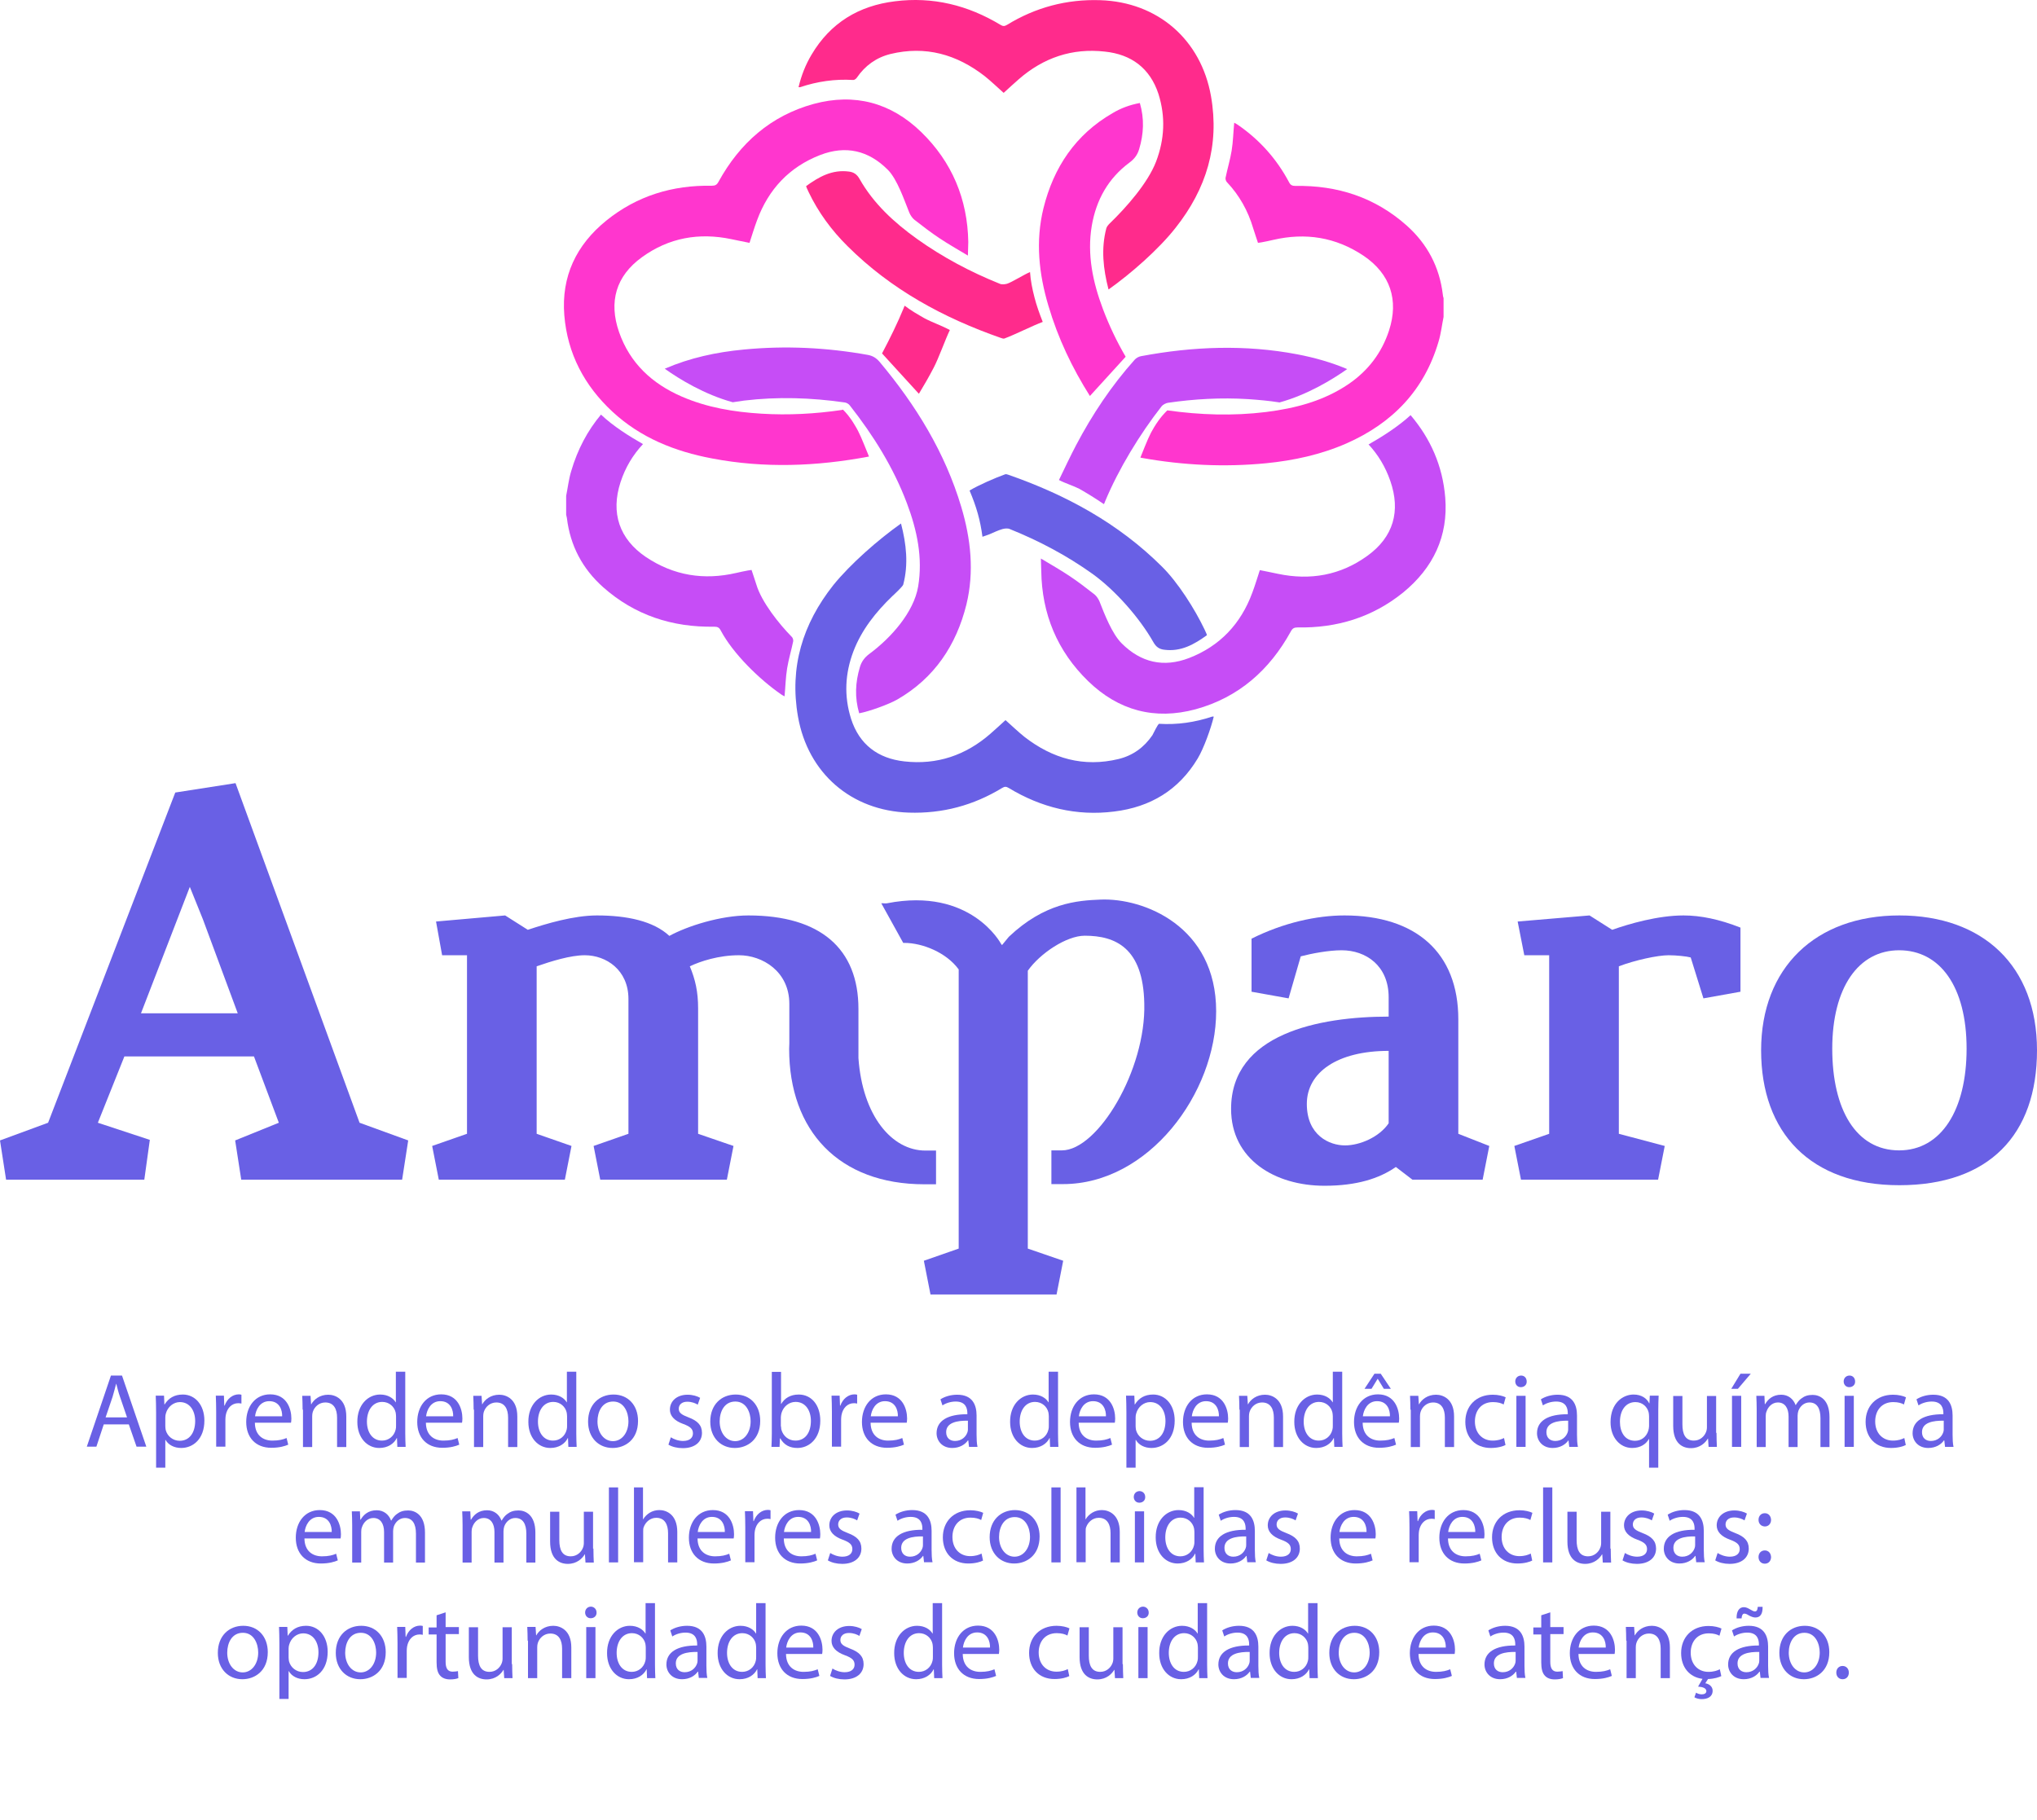 <?xml version="1.0" encoding="utf-8"?>
<!-- Generator: Adobe Illustrator 24.0.1, SVG Export Plug-In . SVG Version: 6.00 Build 0)  -->
<svg version="1.1" id="Layer_1" xmlns="http://www.w3.org/2000/svg" xmlns:xlink="http://www.w3.org/1999/xlink" x="0px" y="0px"
	 viewBox="0 0 1105.3 987.7" style="enable-background:new 0 0 1105.3 987.7;" xml:space="preserve">
<style type="text/css">
	.st0{fill:#C64DF6;}
	.st1{fill:#6960E5;}
	.st2{fill:#FF2B8C;}
	.st3{fill:#FF36CE;}
</style>
<path class="st0" d="M599,273.6c0.2-0.5,0.5-0.9,0.6-1.4c7.3-17.6,19-36.8,30.7-51.7c0.7-0.9,2.2-1.7,3.4-1.9
	c14.4-2.1,28.9-2.9,43.5-2c5.8,0.4,11.5,0.9,17.1,1.8c15.2-4.2,28.6-12.4,36.7-18.1c-8.5-3.6-17.6-6.2-27-8
	c-28.3-5.4-56.7-4.3-84.9,1c-1.2,0.2-2.6,1-3.4,1.9c-12.6,14.1-23,29.7-31.8,46.4c-2.7,5.1-6.8,13.7-9.3,18.9
	c3.4,1.8,7.8,3.1,11.1,4.8C590.4,268,594.3,270.4,599,273.6z"/>
<path class="st0" d="M784.2,270c-1.4-17.2-8-32-18.8-44.7c-6.6,6.1-15.4,11.7-22.8,15.9c5.1,5.5,9.1,12,11.8,19.8
	c5.7,16.4,1.7,30.4-12.4,40.6c-14.6,10.6-31,13.5-48.6,9.8c-3.2-0.7-6.4-1.3-9.8-2c-1.4,4.3-2.6,8.3-4.1,12.3
	c-6.2,16.8-17.5,28.9-34.3,35.4c-13.8,5.3-26.1,2.5-36.6-8c-5.2-5.2-9.3-15.8-12-22.7c-0.6-1.4-1.6-2.9-2.7-3.8
	c-4.5-3.5-9-7-13.7-10.1c-4.8-3.2-9.9-6.1-15.4-9.4c0,1.3,0.2,6.3,0.2,6.7c0.3,23.4,8.7,43.6,25.5,59.9
	c16.4,15.9,36.1,21.2,58.3,15.2c23.3-6.4,40.1-21.3,51.6-42.2c0.9-1.7,1.8-2.2,3.7-2.2c21.3,0.4,40.6-5.5,57.2-18.9
	C777.7,308.2,785.9,291,784.2,270z"/>
<path class="st1" d="M195.1,609.3l26.4,9.6l-3.3,21.3h-87.3l-3.3-21.3l23.7-9.6l-13.5-36H67.5l-14.4,36l28.2,9.3l-3,21.6h-75
	L0,618.9l26.1-9.6l69-179.2l32.7-5.1L195.1,609.3z M103,481.3l-26.5,68.6H129l-18.9-51L103,481.3z"/>
<path class="st1" d="M729.5,496.8c38.7,0,61.8,20.1,61.8,56.4v62.1l16.8,6.6l-3.6,18.3h-38.1l-9-6.9c-9,6.3-21.3,10.2-38.7,10.2
	c-27,0-50.7-14.4-50.7-41.7c0-40.8,47.7-50.1,85.5-50.1v-10.5c0-17.1-12.3-25.5-25.5-25.5c-7.2,0-16.5,1.8-22.2,3.3l-6.6,22.8
	l-20.1-3.6v-28.8C696.5,500.7,714.5,496.8,729.5,496.8z M709.1,599.1c0,17.1,12.3,22.5,20.7,22.5c8.1,0,18.6-4.5,23.7-12v-39.3
	C725.6,570.3,709.1,582,709.1,599.1z"/>
<path class="st1" d="M917.4,519.6c-2.1-0.6-7.8-1.2-12-1.2c-6,0-18.3,2.7-27,6v90.9l24.9,6.6l-3.6,18.3h-74.4l-3.6-18.3l18.9-6.6
	v-96.9h-13.5l-3.6-18.3l39-3.3l12.3,7.8c9.3-3.3,24.9-7.8,38.7-7.8c9.3,0,19.5,2.1,30.9,6.6v34.8l-20.1,3.6L917.4,519.6z"/>
<path class="st1" d="M1105.3,570c0,45.9-26.1,73.2-74.7,73.2c-48.3,0-75-28.5-75-73.2s29.4-73.2,75-73.2
	C1075.9,496.8,1105.3,524.1,1105.3,570z M994.2,569.1c0,33,12.9,55.2,36.3,55.2c22.8,0,36.6-21.9,36.6-55.2
	c0-33.6-14.4-53.4-36.6-53.4C1008.3,515.7,994.2,536.1,994.2,569.1z"/>
<path class="st1" d="M502.1,624.4c-18.1,0-34.1-18.8-36.3-50.2v-26.7c0-32.7-20.7-50.7-59.7-50.7c-15,0-33,5.7-42.9,11.1
	c-8.7-8.1-23.1-11.1-39.3-11.1c-12.6,0-27.6,4.5-37.5,7.8l-12.3-7.8l-37.5,3.3l3.3,18.3h13.5v96.9l-18.9,6.6l3.6,18.3h68.4l3.6-18.3
	l-18.9-6.6v-90.9c7.8-2.7,18.3-6,26.1-6c11.7,0,23.7,8.1,23.7,23.7v73.2l-18.9,6.6l3.6,18.3h68.7l3.6-18.3l-19.2-6.6v-68.1
	c0-9-1.5-15.6-4.5-22.8c5.7-2.7,15.6-6,26.7-6c12.6,0,27.3,8.7,27.3,26.4v21.4c0,1-0.1,2-0.1,3c0,44.4,26.9,73.5,73.4,73.5h6.3
	v-18.3H502.1z"/>
<path class="st1" d="M488.9,284.1c2.9,11.2,4.1,22.1,1.2,33.2c-0.3,1-5.2,5.6-6,6.3c-8.9,8.6-16.5,18.1-21,29.8
	c-4.6,12.1-5.2,24.3-1.3,36.7c4.5,14,14.6,21.5,28.9,23.1c17.7,2,33.3-3.3,46.7-15c2.7-2.4,5.4-4.8,8.2-7.4
	c3.5,3.1,6.8,6.3,10.3,9.1c15.2,11.8,32.1,16.6,51.1,12c7.7-1.9,13.8-6.3,18.3-12.9c0.4-0.6,3-6.3,3.7-6.2
	c9.9,0.6,19.4-0.8,28.7-3.9c0.2-0.1,0.5,0,0.9,0c-1.5,6.3-5.4,17.2-8.7,22.7c-10.3,17.2-25.7,26.4-45.3,28.8
	c-20.5,2.6-39.6-2.1-57.3-12.8c-1.3-0.8-2.2-0.8-3.5,0c-15.6,9.5-32.4,14-50.7,13.4c-31.2-1-54.7-21.4-60.1-52.1
	c-4.7-26.8,2.5-50.3,19.2-71.4C461.5,306,476.6,292.8,488.9,284.1z"/>
<path class="st1" d="M533.1,291.3c-1.2-9-3.2-16.1-7-25.1c5-3,14-6.9,19.3-8.8c0.5-0.2,1.3,0.1,1.9,0.3
	c31.2,10.9,59.6,26.3,83.2,49.8c8.7,8.6,17.8,23,23.1,34.1c0.3,0.7,0.7,1.5,1,2.2c0.1,0.2,0.1,0.4,0.3,0.9c-6.9,5-14.1,9.1-23.2,7.9
	c-2.6-0.3-4.4-1.5-5.8-4c-7.6-13.4-20.7-28.2-33-37.1c-14-10-29.1-18-45-24.4c-1.1-0.5-2.7-0.3-3.9,0c-2.4,0.7-4.7,1.8-7,2.8
	C536.7,290.1,533,291.3,533.1,291.3z"/>
<path class="st2" d="M601.5,157.1c-2.9-11.2-4.1-22.1-1.2-33.2c0.3-1,1.1-1.9,1.9-2.7c8.9-8.6,20.6-21.8,25.1-33.5
	c4.6-12.1,5.2-24.3,1.3-36.7C624,37,613.9,29.5,599.5,28c-17.7-2-33.3,3.3-46.7,15c-2.7,2.4-5.4,4.8-8.2,7.4
	c-3.5-3.1-6.8-6.3-10.3-9.1c-15.2-11.8-32.1-16.6-51.1-12c-7.7,1.9-13.8,6.3-18.3,12.9c-0.4,0.6-1.4,1.3-2,1.2
	c-9.9-0.6-19.4,0.8-28.7,3.9c-0.2,0.1-0.5,0-0.9,0c1.5-6.3,3.8-12.2,7.1-17.7C450.6,12.4,466,3.1,485.6,0.7
	c20.5-2.6,39.6,2.1,57.3,12.8c1.3,0.8,2.2,0.8,3.5,0C561.9,4,578.8-0.5,597,0.1c31.2,1,54.7,21.4,60.1,52.1
	c4.7,26.8-2.5,50.3-19.2,71.4C628.9,135.1,613.8,148.4,601.5,157.1z"/>
<path class="st2" d="M558.9,147.6c0.3,4.5,1.2,9.1,2.4,13.7c1.1,4.4,2.7,8.8,4.5,13.4c-5,1.8-15.5,7.1-20.8,9
	c-0.5,0.2-1.3-0.1-1.9-0.3c-31.2-10.9-59.6-26.3-83.2-49.8c-8.7-8.6-15.9-18.4-21.2-29.5c-0.3-0.7-0.7-1.5-1-2.2
	c-0.1-0.2-0.1-0.4-0.3-0.9c6.9-5,14.1-9.1,23.2-7.9c2.6,0.3,4.4,1.5,5.8,4c7.6,13.4,18.7,23.6,31.1,32.5c14,10,29.1,18,45,24.4
	c1.1,0.5,2.7,0.3,3.9,0c2.4-0.7,9.8-5.3,12.2-6.2C558.8,147.6,559,147.6,558.9,147.6z"/>
<path class="st1" d="M576.2,624.3h-5.7v18.3h6.3c46.5,0,83.1-49.4,83.1-93.8c0-46.2-39.4-61.6-62.8-60.6
	c-12.6,0.5-30.3,1.8-49.7,20.2l-3.7,4.5l-0.6-0.8c0,0-16.3-30.8-61.8-21.9c-1,0.2-2-0.1-3.1,0l11.9,21.5c0.2,0,0.4,0,0.6,0
	c9.8,0,22.8,5.2,29.5,14.4v151.5l-18.9,6.6l3.6,18.3h68.4l3.6-18.3l-19.2-6.6V526.8c6.6-9.4,21-19,30.9-19
	c16.8,0,31.7,6.7,32.3,36.7C621.9,580.6,595.7,624.3,576.2,624.3z"/>
<path class="st3" d="M610.8,193.6c-4.8-8.2-8.9-16.8-12.3-25.8c-5.5-14.6-8.7-29.6-6.1-45.2c2.4-14.1,8.9-25.8,20.5-34.4
	c2.7-2,4.3-4.2,5.2-7.2c2.5-8.3,2.9-16.5,0.4-25.1c-5.4,1-10.3,2.8-14.8,5.5c-20.1,11.6-32,29.4-37.5,51.6
	c-4.4,17.9-2.5,35.6,2.7,53c5.2,17.6,12.9,33.7,22.5,48.9L610.8,193.6z"/>
<path class="st3" d="M782.9,159.9c-1.8-15-8.4-27.5-19.6-37.5c-17.2-15.3-37.6-21.9-60.4-21.5c-1.8,0-2.7-0.5-3.5-2.1
	c-6.7-12.6-16-23-27.8-31.1c-0.6-0.4-1.3-0.8-1.9-1.1c-0.5,5.2-0.6,10.3-1.4,15.2c-0.8,4.9-2.3,9.8-3.3,14.7
	c-0.1,0.7,0.2,1.8,0.7,2.3c6.8,7.2,11.5,15.6,14.3,25.1c0.8,2.7,1.8,5.3,2.6,7.9c0.9-0.1,1.4-0.2,2-0.3c2.1-0.4,4.1-0.8,6.2-1.3
	c17.6-4.1,34-1.5,49.1,8.6c14.5,9.8,19.2,24,13.8,40.6c-4,12.2-11.4,21.8-21.9,29c-13.5,9.2-28.9,13.2-44.9,15.2
	c-17.9,2.2-35.7,1.6-53.5-0.9c-1.3,1.3-3.9,3.8-7.2,9.2c-2.5,4.1-3.7,7.2-7.4,16.4c0.3,0.1,0.5,0.2,0.8,0.2
	c22.3,4,44.8,5.1,67.4,2.9c15.1-1.5,29.8-4.7,43.7-10.8c24.9-11,42.2-28.9,49.9-55.3c1.3-4.3,1.8-8.9,2.7-13.3c0-3.4,0-6.8,0-10.2
	C783.1,161.1,782.9,160.5,782.9,159.9z"/>
<path class="st0" d="M410.4,317.2c-0.8-2.7-1.8-5.3-2.6-7.9c-0.9,0.1-1.4,0.2-2,0.3c-2.1,0.4-4.1,0.8-6.2,1.3
	c-17.6,4.1-34,1.5-49.1-8.6c-14.5-9.8-19.2-24-13.8-40.6c2.6-8,6.7-14.8,12.2-20.7c-7.4-4.2-16.3-9.8-22.8-16
	c-7.2,8.6-12.7,18.8-16.2,30.8c-1.3,4.3-1.8,8.9-2.7,13.3c0,3.4,0,6.8,0,10.2c0.1,0.6,0.3,1.2,0.4,1.8c1.8,15,8.4,27.5,19.6,37.5
	c17.2,15.3,37.6,21.9,60.4,21.5c1.8,0,2.7,0.5,3.5,2.1c6.7,12.6,21,26.5,32.7,34.6c0.6,0.4,1.3,0.8,1.9,1.1
	c0.5-5.2,0.6-10.3,1.4-15.2c0.8-4.9,2.3-9.8,3.3-14.7c0.1-0.7-0.2-1.8-0.7-2.3C422.8,338.7,413.2,326.7,410.4,317.2z"/>
<path class="st0" d="M521.6,275.1c-8.8-29.5-24.6-55.2-44.3-78.7c-1.8-2.1-3.7-3.3-6.4-3.8c-22.3-4-44.8-5.1-67.4-2.9
	c-14.8,1.4-29.2,4.5-42.8,10.4c8,5.7,21.6,14,36.9,18.2c2-0.3,4.1-0.6,6.1-0.9c18.2-2.2,36.5-1.6,54.6,1c1,0.1,2.2,0.8,2.8,1.6
	c12.8,16.3,23.7,33.7,31,53.1c5.5,14.6,8.7,29.6,6.1,45.2c-2.4,14.1-14.8,27.9-26.4,36.5c-2.7,2-4.3,4.2-5.2,7.2
	c-2.5,8.3-2.9,16.5-0.4,25.1c5.4-1,16.2-4.9,20.7-7.5c20.1-11.6,32-29.4,37.5-51.6C528.7,310.3,526.8,292.5,521.6,275.1z"/>
<path class="st2" d="M490.9,165.9c-0.2,0.5-0.5,0.9-0.6,1.4c-3.2,7.8-7.3,16.2-11.7,24.5l20,21.9c2.8-4.6,5.5-9.3,8-14.1
	c2.7-5.1,6.3-15.3,8.8-20.5c-4.6-2.5-9.3-4-13.8-6.4C497.9,170.6,494.1,168.4,490.9,165.9z"/>
<path class="st3" d="M499.8,71.6c-16.4-15.9-36.1-21.2-58.3-15.2c-23.3,6.4-40.1,21.3-51.6,42.2c-0.9,1.7-1.8,2.2-3.7,2.2
	c-21.3-0.4-40.6,5.5-57.2,18.9c-16.3,13.2-24.5,30.3-22.8,51.4c1.7,20.8,10.9,38.2,26.1,52.3c15.3,14.2,33.9,21.6,54.1,25.4
	c28.3,5.4,56.7,4.3,84.9-1c0.1,0,0.1,0,0.2-0.1c-3.9-9.6-5.1-12.8-7.7-17c-2.7-4.6-5-7-6.4-8.4c-0.2,0.1-0.5,0.1-0.7,0.2
	c-14.4,2.1-28.9,2.9-43.5,2c-14.9-0.9-29.5-3.3-43.3-9.3c-16.1-7-28.1-18.1-34-35c-5.7-16.4-1.7-30.4,12.4-40.6
	c14.6-10.6,31-13.5,48.6-9.8c3.2,0.7,6.4,1.3,9.8,2c1.4-4.3,2.6-8.3,4.1-12.3c6.2-16.8,17.5-28.9,34.3-35.4
	c13.8-5.3,26.1-2.5,36.6,8c5.2,5.2,8.9,16.4,11.7,23.3c0.6,1.4,1.6,2.9,2.7,3.8c4.5,3.5,9,7,13.7,10.1c4.8,3.2,9.9,6.1,15.4,9.4
	c0-1.3,0.2-6.9,0.2-7.4C525,108.1,516.6,87.9,499.8,71.6z"/>
<g>
	<g>
		<path class="st1" d="M56.3,773l-4,12.1h-5.2l13.1-38.6h6l13.2,38.6h-5.3L69.9,773H56.3z M68.9,769.1L65.1,758
			c-0.9-2.5-1.4-4.8-2-7H63c-0.6,2.3-1.2,4.6-1.9,7l-3.8,11.2H68.9z"/>
		<path class="st1" d="M84.7,766.5c0-3.6-0.1-6.4-0.2-9.1H89l0.2,4.8h0.1c2.1-3.4,5.3-5.4,9.9-5.4c6.7,0,11.7,5.7,11.7,14.1
			c0,10-6.1,14.9-12.6,14.9c-3.7,0-6.9-1.6-8.5-4.4h-0.1v15.1h-5V766.5z M89.7,773.9c0,0.7,0.1,1.4,0.2,2.1c0.9,3.5,4,5.9,7.6,5.9
			c5.3,0,8.4-4.4,8.4-10.7c0-5.6-2.9-10.3-8.3-10.3c-3.4,0-6.6,2.5-7.6,6.2c-0.2,0.6-0.3,1.4-0.3,2.1V773.9z"/>
		<path class="st1" d="M117.3,766.1c0-3.3-0.1-6.1-0.2-8.7h4.4l0.2,5.4h0.2c1.3-3.7,4.3-6.1,7.7-6.1c0.6,0,1,0.1,1.4,0.2v4.8
			c-0.5-0.1-1-0.2-1.7-0.2c-3.6,0-6.1,2.7-6.8,6.5c-0.1,0.7-0.2,1.5-0.2,2.3v14.8h-5V766.1z"/>
		<path class="st1" d="M138.3,772.2c0.1,6.8,4.5,9.6,9.5,9.6c3.6,0,5.8-0.6,7.7-1.4l0.9,3.6c-1.8,0.8-4.8,1.7-9.2,1.7
			c-8.5,0-13.6-5.6-13.6-14s4.9-15,13-15c9.1,0,11.5,8,11.5,13.1c0,1-0.1,1.8-0.2,2.3H138.3z M153.1,768.6c0.1-3.2-1.3-8.2-7-8.2
			c-5.1,0-7.3,4.7-7.7,8.2H153.1z"/>
		<path class="st1" d="M164.2,765c0-2.9-0.1-5.2-0.2-7.5h4.5l0.3,4.6h0.1c1.4-2.6,4.6-5.2,9.2-5.2c3.8,0,9.8,2.3,9.8,11.8v16.6h-5
			v-16c0-4.5-1.7-8.2-6.4-8.2c-3.3,0-5.9,2.3-6.8,5.2c-0.2,0.6-0.3,1.5-0.3,2.3v16.7h-5V765z"/>
		<path class="st1" d="M219.9,744.5V778c0,2.5,0.1,5.3,0.2,7.2h-4.5l-0.2-4.8h-0.1c-1.5,3.1-4.9,5.4-9.5,5.4
			c-6.7,0-11.9-5.7-11.9-14.1c-0.1-9.2,5.7-14.9,12.4-14.9c4.2,0,7.1,2,8.4,4.2h0.1v-16.6H219.9z M214.9,768.7
			c0-0.6-0.1-1.5-0.2-2.1c-0.7-3.2-3.5-5.8-7.3-5.8c-5.2,0-8.3,4.6-8.3,10.7c0,5.6,2.8,10.3,8.2,10.3c3.4,0,6.5-2.2,7.4-6
			c0.2-0.7,0.2-1.4,0.2-2.2V768.7z"/>
		<path class="st1" d="M231.1,772.2c0.1,6.8,4.5,9.6,9.5,9.6c3.6,0,5.8-0.6,7.7-1.4l0.9,3.6c-1.8,0.8-4.8,1.7-9.2,1.7
			c-8.5,0-13.6-5.6-13.6-14s4.9-15,13-15c9.1,0,11.5,8,11.5,13.1c0,1-0.1,1.8-0.2,2.3H231.1z M245.9,768.6c0.1-3.2-1.3-8.2-7-8.2
			c-5.1,0-7.3,4.7-7.7,8.2H245.9z"/>
		<path class="st1" d="M257,765c0-2.9-0.1-5.2-0.2-7.5h4.5l0.3,4.6h0.1c1.4-2.6,4.6-5.2,9.2-5.2c3.8,0,9.8,2.3,9.8,11.8v16.6h-5v-16
			c0-4.5-1.7-8.2-6.4-8.2c-3.3,0-5.9,2.3-6.8,5.2c-0.2,0.6-0.3,1.5-0.3,2.3v16.7h-5V765z"/>
		<path class="st1" d="M312.7,744.5V778c0,2.5,0.1,5.3,0.2,7.2h-4.5l-0.2-4.8h-0.1c-1.5,3.1-4.9,5.4-9.5,5.4
			c-6.7,0-11.9-5.7-11.9-14.1c-0.1-9.2,5.7-14.9,12.4-14.9c4.2,0,7.1,2,8.4,4.2h0.1v-16.6H312.7z M307.7,768.7
			c0-0.6-0.1-1.5-0.2-2.1c-0.7-3.2-3.5-5.8-7.3-5.8c-5.2,0-8.3,4.6-8.3,10.7c0,5.6,2.8,10.3,8.2,10.3c3.4,0,6.5-2.2,7.4-6
			c0.2-0.7,0.2-1.4,0.2-2.2V768.7z"/>
		<path class="st1" d="M346.2,771.1c0,10.3-7.1,14.7-13.8,14.7c-7.5,0-13.3-5.5-13.3-14.3c0-9.3,6.1-14.7,13.8-14.7
			C340.8,756.8,346.2,762.6,346.2,771.1z M324.2,771.4c0,6.1,3.5,10.7,8.4,10.7c4.8,0,8.4-4.5,8.4-10.8c0-4.7-2.3-10.7-8.3-10.7
			S324.2,766.1,324.2,771.4z"/>
		<path class="st1" d="M364,780c1.5,1,4.1,2,6.6,2c3.7,0,5.4-1.8,5.4-4.1c0-2.4-1.4-3.7-5.2-5.1c-5-1.8-7.3-4.5-7.3-7.8
			c0-4.5,3.6-8.1,9.6-8.1c2.8,0,5.3,0.8,6.8,1.7l-1.3,3.7c-1.1-0.7-3.1-1.6-5.7-1.6c-3,0-4.6,1.7-4.6,3.8c0,2.3,1.7,3.3,5.3,4.7
			c4.8,1.8,7.3,4.2,7.3,8.4c0,4.9-3.8,8.3-10.4,8.3c-3,0-5.8-0.7-7.8-1.9L364,780z"/>
		<path class="st1" d="M412.5,771.1c0,10.3-7.1,14.7-13.8,14.7c-7.5,0-13.3-5.5-13.3-14.3c0-9.3,6.1-14.7,13.8-14.7
			C407.1,756.8,412.5,762.6,412.5,771.1z M390.5,771.4c0,6.1,3.5,10.7,8.4,10.7c4.8,0,8.4-4.5,8.4-10.8c0-4.7-2.3-10.7-8.3-10.7
			S390.5,766.1,390.5,771.4z"/>
		<path class="st1" d="M418.6,785.2c0.1-1.9,0.2-4.7,0.2-7.2v-33.5h5v17.4h0.1c1.8-3.1,5-5.1,9.5-5.1c6.9,0,11.7,5.7,11.7,14.2
			c0,9.9-6.2,14.8-12.4,14.8c-4,0-7.2-1.5-9.3-5.2h-0.2l-0.2,4.6H418.6z M423.8,774.1c0,0.6,0.1,1.3,0.2,1.8c1,3.5,3.9,5.9,7.6,5.9
			c5.3,0,8.4-4.3,8.4-10.7c0-5.6-2.9-10.3-8.3-10.3c-3.4,0-6.6,2.3-7.7,6.2c-0.1,0.6-0.3,1.3-0.3,2.1V774.1z"/>
		<path class="st1" d="M451.4,766.1c0-3.3-0.1-6.1-0.2-8.7h4.4l0.2,5.4h0.2c1.3-3.7,4.3-6.1,7.7-6.1c0.6,0,1,0.1,1.4,0.2v4.8
			c-0.5-0.1-1-0.2-1.7-0.2c-3.6,0-6.1,2.7-6.8,6.5c-0.1,0.7-0.2,1.5-0.2,2.3v14.8h-5V766.1z"/>
		<path class="st1" d="M472.4,772.2c0.1,6.8,4.5,9.6,9.5,9.6c3.6,0,5.8-0.6,7.7-1.4l0.9,3.6c-1.8,0.8-4.8,1.7-9.2,1.7
			c-8.5,0-13.6-5.6-13.6-14s4.9-15,13-15c9.1,0,11.5,8,11.5,13.1c0,1-0.1,1.8-0.2,2.3H472.4z M487.2,768.6c0.1-3.2-1.3-8.2-7-8.2
			c-5.1,0-7.3,4.7-7.7,8.2H487.2z"/>
		<path class="st1" d="M525.8,785.2l-0.4-3.5h-0.2c-1.5,2.2-4.5,4.1-8.5,4.1c-5.6,0-8.5-4-8.5-8c0-6.7,6-10.4,16.7-10.3V767
			c0-2.3-0.6-6.4-6.3-6.4c-2.6,0-5.3,0.8-7.2,2.1l-1.1-3.3c2.3-1.5,5.6-2.5,9.1-2.5c8.5,0,10.5,5.8,10.5,11.3v10.4
			c0,2.4,0.1,4.8,0.5,6.6H525.8z M525.1,771c-5.5-0.1-11.7,0.9-11.7,6.2c0,3.3,2.2,4.8,4.8,4.8c3.6,0,5.9-2.3,6.7-4.6
			c0.2-0.5,0.3-1.1,0.3-1.6V771z"/>
		<path class="st1" d="M574.1,744.5V778c0,2.5,0.1,5.3,0.2,7.2h-4.5l-0.2-4.8h-0.1c-1.5,3.1-4.9,5.4-9.5,5.4
			c-6.7,0-11.9-5.7-11.9-14.1c-0.1-9.2,5.7-14.9,12.4-14.9c4.2,0,7.1,2,8.4,4.2h0.1v-16.6H574.1z M569.1,768.7
			c0-0.6-0.1-1.5-0.2-2.1c-0.7-3.2-3.5-5.8-7.3-5.8c-5.2,0-8.3,4.6-8.3,10.7c0,5.6,2.8,10.3,8.2,10.3c3.4,0,6.5-2.2,7.4-6
			c0.2-0.7,0.2-1.4,0.2-2.2V768.7z"/>
		<path class="st1" d="M585.3,772.2c0.1,6.8,4.5,9.6,9.5,9.6c3.6,0,5.8-0.6,7.7-1.4l0.9,3.6c-1.8,0.8-4.8,1.7-9.2,1.7
			c-8.5,0-13.6-5.6-13.6-14s4.9-15,13-15c9.1,0,11.5,8,11.5,13.1c0,1-0.1,1.8-0.2,2.3H585.3z M600.1,768.6c0.1-3.2-1.3-8.2-7-8.2
			c-5.1,0-7.3,4.7-7.7,8.2H600.1z"/>
		<path class="st1" d="M611.2,766.5c0-3.6-0.1-6.4-0.2-9.1h4.5l0.2,4.8h0.1c2.1-3.4,5.3-5.4,9.9-5.4c6.7,0,11.7,5.7,11.7,14.1
			c0,10-6.1,14.9-12.6,14.9c-3.7,0-6.9-1.6-8.5-4.4h-0.1v15.1h-5V766.5z M616.2,773.9c0,0.7,0.1,1.4,0.2,2.1c0.9,3.5,4,5.9,7.6,5.9
			c5.3,0,8.4-4.4,8.4-10.7c0-5.6-2.9-10.3-8.3-10.3c-3.4,0-6.6,2.5-7.6,6.2c-0.2,0.6-0.3,1.4-0.3,2.1V773.9z"/>
		<path class="st1" d="M646.6,772.2c0.1,6.8,4.5,9.6,9.5,9.6c3.6,0,5.8-0.6,7.7-1.4l0.9,3.6c-1.8,0.8-4.8,1.7-9.2,1.7
			c-8.5,0-13.6-5.6-13.6-14s4.9-15,13-15c9.1,0,11.5,8,11.5,13.1c0,1-0.1,1.8-0.2,2.3H646.6z M661.4,768.6c0.1-3.2-1.3-8.2-7-8.2
			c-5.1,0-7.3,4.7-7.7,8.2H661.4z"/>
		<path class="st1" d="M672.5,765c0-2.9-0.1-5.2-0.2-7.5h4.5l0.3,4.6h0.1c1.4-2.6,4.6-5.2,9.2-5.2c3.8,0,9.8,2.3,9.8,11.8v16.6h-5
			v-16c0-4.5-1.7-8.2-6.4-8.2c-3.3,0-5.9,2.3-6.8,5.2c-0.2,0.6-0.3,1.5-0.3,2.3v16.7h-5V765z"/>
		<path class="st1" d="M728.3,744.5V778c0,2.5,0.1,5.3,0.2,7.2H724l-0.2-4.8h-0.1c-1.5,3.1-4.9,5.4-9.5,5.4
			c-6.7,0-11.9-5.7-11.9-14.1c-0.1-9.2,5.7-14.9,12.4-14.9c4.2,0,7.1,2,8.4,4.2h0.1v-16.6H728.3z M723.2,768.7
			c0-0.6-0.1-1.5-0.2-2.1c-0.7-3.2-3.5-5.8-7.3-5.8c-5.2,0-8.3,4.6-8.3,10.7c0,5.6,2.8,10.3,8.2,10.3c3.4,0,6.5-2.2,7.4-6
			c0.2-0.7,0.2-1.4,0.2-2.2V768.7z"/>
		<path class="st1" d="M739.4,772.2c0.1,6.8,4.5,9.6,9.5,9.6c3.6,0,5.8-0.6,7.7-1.4l0.9,3.6c-1.8,0.8-4.8,1.7-9.2,1.7
			c-8.5,0-13.6-5.6-13.6-14s4.9-15,13-15c9.1,0,11.5,8,11.5,13.1c0,1-0.1,1.8-0.2,2.3H739.4z M754.2,768.6c0.1-3.2-1.3-8.2-7-8.2
			c-5.1,0-7.3,4.7-7.7,8.2H754.2z M749.2,745.5l5.5,8.2h-3.8l-3.3-5.4h-0.1l-3.3,5.4h-3.8l5.4-8.2H749.2z"/>
		<path class="st1" d="M765.3,765c0-2.9-0.1-5.2-0.2-7.5h4.5l0.3,4.6h0.1c1.4-2.6,4.6-5.2,9.2-5.2c3.8,0,9.8,2.3,9.8,11.8v16.6h-5
			v-16c0-4.5-1.7-8.2-6.4-8.2c-3.3,0-5.9,2.3-6.8,5.2c-0.2,0.6-0.3,1.5-0.3,2.3v16.7h-5V765z"/>
		<path class="st1" d="M816.9,784.2c-1.3,0.7-4.2,1.6-8,1.6c-8.4,0-13.8-5.7-13.8-14.2c0-8.5,5.8-14.7,14.9-14.7c3,0,5.6,0.7,7,1.4
			l-1.1,3.9c-1.2-0.7-3.1-1.3-5.8-1.3c-6.4,0-9.8,4.7-9.8,10.5c0,6.4,4.1,10.4,9.6,10.4c2.9,0,4.8-0.7,6.2-1.4L816.9,784.2z"/>
		<path class="st1" d="M828.4,749.7c0.1,1.7-1.2,3.1-3.2,3.1c-1.8,0-3-1.4-3-3.1c0-1.8,1.3-3.2,3.2-3.2
			C827.2,746.5,828.4,747.9,828.4,749.7z M822.8,785.2v-27.7h5v27.7H822.8z"/>
		<path class="st1" d="M851.5,785.2l-0.4-3.5H851c-1.5,2.2-4.5,4.1-8.5,4.1c-5.6,0-8.5-4-8.5-8c0-6.7,6-10.4,16.7-10.3V767
			c0-2.3-0.6-6.4-6.3-6.4c-2.6,0-5.3,0.8-7.2,2.1l-1.1-3.3c2.3-1.5,5.6-2.5,9.1-2.5c8.5,0,10.5,5.8,10.5,11.3v10.4
			c0,2.4,0.1,4.8,0.5,6.6H851.5z M850.8,771c-5.5-0.1-11.7,0.9-11.7,6.2c0,3.3,2.2,4.8,4.8,4.8c3.6,0,5.9-2.3,6.7-4.6
			c0.2-0.5,0.3-1.1,0.3-1.6V771z"/>
		<path class="st1" d="M894.8,780.9h-0.1c-1.5,2.8-4.6,4.9-9.1,4.9c-6.5,0-11.7-5.6-11.7-14c0-10.4,6.7-15,12.5-15
			c4.3,0,7.2,2.1,8.5,4.8h0.1l0.2-4.2h4.8c-0.1,2.3-0.2,4.8-0.2,7.6v31.5h-5V780.9z M894.8,768.7c0-0.7-0.1-1.5-0.2-2.1
			c-0.7-3.1-3.4-5.7-7.2-5.7c-5.2,0-8.4,4.4-8.4,10.7c0,5.5,2.6,10.3,8.2,10.3c3.3,0,6.1-2,7.2-5.5c0.2-0.7,0.4-1.7,0.4-2.4V768.7z"
			/>
		<path class="st1" d="M931.4,777.6c0,2.9,0.1,5.4,0.2,7.6h-4.5l-0.3-4.5h-0.1c-1.3,2.2-4.2,5.2-9.2,5.2c-4.4,0-9.6-2.4-9.6-12.1
			v-16.2h5v15.4c0,5.3,1.6,8.8,6.2,8.8c3.4,0,5.7-2.3,6.6-4.6c0.3-0.7,0.5-1.7,0.5-2.6v-17h5V777.6z"/>
		<path class="st1" d="M950,745.5l-7,8.2h-3.6l5-8.2H950z M939.8,785.2v-27.7h5v27.7H939.8z"/>
		<path class="st1" d="M953.2,765c0-2.9-0.1-5.2-0.2-7.5h4.4l0.2,4.5h0.2c1.5-2.6,4.1-5.1,8.7-5.1c3.8,0,6.6,2.3,7.8,5.6h0.1
			c0.9-1.5,1.9-2.8,3.1-3.6c1.7-1.3,3.5-1.9,6.1-1.9c3.7,0,9.1,2.4,9.1,12v16.3h-4.9v-15.7c0-5.3-1.9-8.5-6-8.5
			c-2.9,0-5.1,2.1-6,4.6c-0.2,0.7-0.4,1.6-0.4,2.5v17.1h-4.9v-16.6c0-4.4-1.9-7.6-5.8-7.6c-3.2,0-5.4,2.5-6.2,5
			c-0.3,0.7-0.4,1.6-0.4,2.5v16.7h-4.9V765z"/>
		<path class="st1" d="M1006.6,749.7c0.1,1.7-1.2,3.1-3.2,3.1c-1.8,0-3-1.4-3-3.1c0-1.8,1.3-3.2,3.2-3.2
			C1005.4,746.5,1006.6,747.9,1006.6,749.7z M1000.9,785.2v-27.7h5v27.7H1000.9z"/>
		<path class="st1" d="M1034.1,784.2c-1.3,0.7-4.2,1.6-8,1.6c-8.4,0-13.8-5.7-13.8-14.2c0-8.5,5.8-14.7,14.9-14.7c3,0,5.6,0.7,7,1.4
			l-1.1,3.9c-1.2-0.7-3.1-1.3-5.8-1.3c-6.4,0-9.8,4.7-9.8,10.5c0,6.4,4.1,10.4,9.6,10.4c2.9,0,4.8-0.7,6.2-1.4L1034.1,784.2z"/>
		<path class="st1" d="M1055.4,785.2l-0.4-3.5h-0.2c-1.5,2.2-4.5,4.1-8.5,4.1c-5.6,0-8.5-4-8.5-8c0-6.7,6-10.4,16.7-10.3V767
			c0-2.3-0.6-6.4-6.3-6.4c-2.6,0-5.3,0.8-7.2,2.1l-1.1-3.3c2.3-1.5,5.6-2.5,9.1-2.5c8.5,0,10.5,5.8,10.5,11.3v10.4
			c0,2.4,0.1,4.8,0.5,6.6H1055.4z M1054.6,771c-5.5-0.1-11.7,0.9-11.7,6.2c0,3.3,2.2,4.8,4.8,4.8c3.6,0,5.9-2.3,6.7-4.6
			c0.2-0.5,0.3-1.1,0.3-1.6V771z"/>
		<path class="st1" d="M165.2,835c0.1,6.8,4.5,9.6,9.5,9.6c3.6,0,5.8-0.6,7.7-1.4l0.9,3.6c-1.8,0.8-4.8,1.7-9.2,1.7
			c-8.5,0-13.6-5.6-13.6-14s4.9-15,13-15c9.1,0,11.5,8,11.5,13.1c0,1-0.1,1.8-0.2,2.3H165.2z M180,831.4c0.1-3.2-1.3-8.2-7-8.2
			c-5.1,0-7.3,4.7-7.7,8.2H180z"/>
		<path class="st1" d="M191.1,827.7c0-2.9-0.1-5.2-0.2-7.5h4.4l0.2,4.5h0.2c1.5-2.6,4.1-5.1,8.7-5.1c3.8,0,6.6,2.3,7.8,5.6h0.1
			c0.9-1.5,1.9-2.8,3.1-3.6c1.7-1.3,3.5-1.9,6.1-1.9c3.7,0,9.1,2.4,9.1,12v16.3h-4.9v-15.7c0-5.3-1.9-8.5-6-8.5
			c-2.9,0-5.1,2.1-6,4.6c-0.2,0.7-0.4,1.6-0.4,2.5v17.1h-4.9v-16.6c0-4.4-1.9-7.6-5.8-7.6c-3.2,0-5.4,2.5-6.2,5
			c-0.3,0.7-0.4,1.6-0.4,2.5v16.7h-4.9V827.7z"/>
		<path class="st1" d="M251,827.7c0-2.9-0.1-5.2-0.2-7.5h4.4l0.2,4.5h0.2c1.5-2.6,4.1-5.1,8.7-5.1c3.8,0,6.6,2.3,7.8,5.6h0.1
			c0.9-1.5,1.9-2.8,3.1-3.6c1.7-1.3,3.5-1.9,6.1-1.9c3.7,0,9.1,2.4,9.1,12v16.3h-4.9v-15.7c0-5.3-1.9-8.5-6-8.5
			c-2.9,0-5.1,2.1-6,4.6c-0.2,0.7-0.4,1.6-0.4,2.5v17.1h-4.9v-16.6c0-4.4-1.9-7.6-5.8-7.6c-3.2,0-5.4,2.5-6.2,5
			c-0.3,0.7-0.4,1.6-0.4,2.5v16.7H251V827.7z"/>
		<path class="st1" d="M322,840.4c0,2.9,0.1,5.4,0.2,7.6h-4.5l-0.3-4.5h-0.1c-1.3,2.2-4.2,5.2-9.2,5.2c-4.4,0-9.6-2.4-9.6-12.1
			v-16.2h5v15.4c0,5.3,1.6,8.8,6.2,8.8c3.4,0,5.7-2.3,6.6-4.6c0.3-0.7,0.5-1.7,0.5-2.6v-17h5V840.4z"/>
		<path class="st1" d="M330.4,807.2h5v40.7h-5V807.2z"/>
		<path class="st1" d="M343.9,807.2h5v17.3h0.1c0.8-1.4,2.1-2.7,3.6-3.6c1.5-0.9,3.3-1.4,5.2-1.4c3.7,0,9.7,2.3,9.7,11.9v16.5h-5
			V832c0-4.5-1.7-8.3-6.4-8.3c-3.3,0-5.8,2.3-6.8,5c-0.3,0.7-0.3,1.4-0.3,2.4v16.7h-5V807.2z"/>
		<path class="st1" d="M378.5,835c0.1,6.8,4.5,9.6,9.5,9.6c3.6,0,5.8-0.6,7.7-1.4l0.9,3.6c-1.8,0.8-4.8,1.7-9.2,1.7
			c-8.5,0-13.6-5.6-13.6-14s4.9-15,13-15c9.1,0,11.5,8,11.5,13.1c0,1-0.1,1.8-0.2,2.3H378.5z M393.3,831.4c0.1-3.2-1.3-8.2-7-8.2
			c-5.1,0-7.3,4.7-7.7,8.2H393.3z"/>
		<path class="st1" d="M404.4,828.8c0-3.3-0.1-6.1-0.2-8.7h4.4l0.2,5.4h0.2c1.3-3.7,4.3-6.1,7.7-6.1c0.6,0,1,0.1,1.4,0.2v4.8
			c-0.5-0.1-1-0.2-1.7-0.2c-3.6,0-6.1,2.7-6.8,6.5c-0.1,0.7-0.2,1.5-0.2,2.3v14.8h-5V828.8z"/>
		<path class="st1" d="M425.3,835c0.1,6.8,4.5,9.6,9.5,9.6c3.6,0,5.8-0.6,7.7-1.4l0.9,3.6c-1.8,0.8-4.8,1.7-9.2,1.7
			c-8.5,0-13.6-5.6-13.6-14s4.9-15,13-15c9.1,0,11.5,8,11.5,13.1c0,1-0.1,1.8-0.2,2.3H425.3z M440.1,831.4c0.1-3.2-1.3-8.2-7-8.2
			c-5.1,0-7.3,4.7-7.7,8.2H440.1z"/>
		<path class="st1" d="M450.5,842.8c1.5,1,4.1,2,6.6,2c3.7,0,5.4-1.8,5.4-4.1c0-2.4-1.4-3.7-5.2-5.1c-5-1.8-7.3-4.5-7.3-7.8
			c0-4.5,3.6-8.1,9.6-8.1c2.8,0,5.3,0.8,6.8,1.7l-1.3,3.7c-1.1-0.7-3.1-1.6-5.7-1.6c-3,0-4.6,1.7-4.6,3.8c0,2.3,1.7,3.3,5.3,4.7
			c4.8,1.8,7.3,4.2,7.3,8.4c0,4.9-3.8,8.3-10.4,8.3c-3,0-5.8-0.7-7.8-1.9L450.5,842.8z"/>
		<path class="st1" d="M501.4,847.9l-0.4-3.5h-0.2c-1.5,2.2-4.5,4.1-8.5,4.1c-5.6,0-8.5-4-8.5-8c0-6.7,6-10.4,16.7-10.3v-0.6
			c0-2.3-0.6-6.4-6.3-6.4c-2.6,0-5.3,0.8-7.2,2.1l-1.1-3.3c2.3-1.5,5.6-2.5,9.1-2.5c8.5,0,10.5,5.8,10.5,11.3v10.4
			c0,2.4,0.1,4.8,0.5,6.6H501.4z M500.7,833.8c-5.5-0.1-11.7,0.9-11.7,6.2c0,3.3,2.2,4.8,4.8,4.8c3.6,0,5.9-2.3,6.7-4.6
			c0.2-0.5,0.3-1.1,0.3-1.6V833.8z"/>
		<path class="st1" d="M533.4,846.9c-1.3,0.7-4.2,1.6-8,1.6c-8.4,0-13.8-5.7-13.8-14.2c0-8.5,5.8-14.7,14.9-14.7c3,0,5.6,0.7,7,1.4
			l-1.1,3.9c-1.2-0.7-3.1-1.3-5.8-1.3c-6.4,0-9.8,4.7-9.8,10.5c0,6.4,4.1,10.4,9.6,10.4c2.9,0,4.8-0.7,6.2-1.4L533.4,846.9z"/>
		<path class="st1" d="M564.1,833.8c0,10.3-7.1,14.7-13.8,14.7c-7.5,0-13.3-5.5-13.3-14.3c0-9.3,6.1-14.7,13.8-14.7
			C558.7,819.6,564.1,825.4,564.1,833.8z M542.1,834.1c0,6.1,3.5,10.7,8.4,10.7c4.8,0,8.4-4.5,8.4-10.8c0-4.7-2.3-10.7-8.3-10.7
			C544.7,823.3,542.1,828.8,542.1,834.1z"/>
		<path class="st1" d="M570.5,807.2h5v40.7h-5V807.2z"/>
		<path class="st1" d="M584,807.2h5v17.3h0.1c0.8-1.4,2.1-2.7,3.6-3.6c1.5-0.9,3.3-1.4,5.2-1.4c3.7,0,9.7,2.3,9.7,11.9v16.5h-5V832
			c0-4.5-1.7-8.3-6.4-8.3c-3.3,0-5.8,2.3-6.8,5c-0.3,0.7-0.3,1.4-0.3,2.4v16.7h-5V807.2z"/>
		<path class="st1" d="M621.4,812.4c0.1,1.7-1.2,3.1-3.2,3.1c-1.8,0-3-1.4-3-3.1c0-1.8,1.3-3.2,3.2-3.2
			C620.2,809.3,621.4,810.6,621.4,812.4z M615.8,847.9v-27.7h5v27.7H615.8z"/>
		<path class="st1" d="M653.1,807.2v33.5c0,2.5,0.1,5.3,0.2,7.2h-4.5l-0.2-4.8h-0.1c-1.5,3.1-4.9,5.4-9.5,5.4
			c-6.7,0-11.9-5.7-11.9-14.1c-0.1-9.2,5.7-14.9,12.4-14.9c4.2,0,7.1,2,8.4,4.2h0.1v-16.6H653.1z M648.1,831.5
			c0-0.6-0.1-1.5-0.2-2.1c-0.7-3.2-3.5-5.8-7.3-5.8c-5.2,0-8.3,4.6-8.3,10.7c0,5.6,2.8,10.3,8.2,10.3c3.4,0,6.5-2.2,7.4-6
			c0.2-0.7,0.2-1.4,0.2-2.2V831.5z"/>
		<path class="st1" d="M676.8,847.9l-0.4-3.5h-0.2c-1.5,2.2-4.5,4.1-8.5,4.1c-5.6,0-8.5-4-8.5-8c0-6.7,6-10.4,16.7-10.3v-0.6
			c0-2.3-0.6-6.4-6.3-6.4c-2.6,0-5.3,0.8-7.2,2.1l-1.1-3.3c2.3-1.5,5.6-2.5,9.1-2.5c8.5,0,10.5,5.8,10.5,11.3v10.4
			c0,2.4,0.1,4.8,0.5,6.6H676.8z M676.1,833.8c-5.5-0.1-11.7,0.9-11.7,6.2c0,3.3,2.2,4.8,4.8,4.8c3.6,0,5.9-2.3,6.7-4.6
			c0.2-0.5,0.3-1.1,0.3-1.6V833.8z"/>
		<path class="st1" d="M688.4,842.8c1.5,1,4.1,2,6.6,2c3.7,0,5.4-1.8,5.4-4.1c0-2.4-1.4-3.7-5.2-5.1c-5-1.8-7.3-4.5-7.3-7.8
			c0-4.5,3.6-8.1,9.6-8.1c2.8,0,5.3,0.8,6.8,1.7l-1.3,3.7c-1.1-0.7-3.1-1.6-5.7-1.6c-3,0-4.6,1.7-4.6,3.8c0,2.3,1.7,3.3,5.3,4.7
			c4.8,1.8,7.3,4.2,7.3,8.4c0,4.9-3.8,8.3-10.4,8.3c-3,0-5.8-0.7-7.8-1.9L688.4,842.8z"/>
		<path class="st1" d="M726.7,835c0.1,6.8,4.5,9.6,9.5,9.6c3.6,0,5.8-0.6,7.7-1.4l0.9,3.6c-1.8,0.8-4.8,1.7-9.2,1.7
			c-8.5,0-13.6-5.6-13.6-14s4.9-15,13-15c9.1,0,11.5,8,11.5,13.1c0,1-0.1,1.8-0.2,2.3H726.7z M741.5,831.4c0.1-3.2-1.3-8.2-7-8.2
			c-5.1,0-7.3,4.7-7.7,8.2H741.5z"/>
		<path class="st1" d="M764.8,828.8c0-3.3-0.1-6.1-0.2-8.7h4.4l0.2,5.4h0.2c1.3-3.7,4.3-6.1,7.7-6.1c0.6,0,1,0.1,1.4,0.2v4.8
			c-0.5-0.1-1-0.2-1.7-0.2c-3.6,0-6.1,2.7-6.8,6.5c-0.1,0.7-0.2,1.5-0.2,2.3v14.8h-5V828.8z"/>
		<path class="st1" d="M785.7,835c0.1,6.8,4.5,9.6,9.5,9.6c3.6,0,5.8-0.6,7.7-1.4l0.9,3.6c-1.8,0.8-4.8,1.7-9.2,1.7
			c-8.5,0-13.6-5.6-13.6-14s4.9-15,13-15c9.1,0,11.5,8,11.5,13.1c0,1-0.1,1.8-0.2,2.3H785.7z M800.5,831.4c0.1-3.2-1.3-8.2-7-8.2
			c-5.1,0-7.3,4.7-7.7,8.2H800.5z"/>
		<path class="st1" d="M831.4,846.9c-1.3,0.7-4.2,1.6-8,1.6c-8.4,0-13.8-5.7-13.8-14.2c0-8.5,5.8-14.7,14.9-14.7c3,0,5.6,0.7,7,1.4
			l-1.1,3.9c-1.2-0.7-3.1-1.3-5.8-1.3c-6.4,0-9.8,4.7-9.8,10.5c0,6.4,4.1,10.4,9.6,10.4c2.9,0,4.8-0.7,6.2-1.4L831.4,846.9z"/>
		<path class="st1" d="M837.3,807.2h5v40.7h-5V807.2z"/>
		<path class="st1" d="M874,840.4c0,2.9,0.1,5.4,0.2,7.6h-4.5l-0.3-4.5h-0.1c-1.3,2.2-4.2,5.2-9.2,5.2c-4.4,0-9.6-2.4-9.6-12.1
			v-16.2h5v15.4c0,5.3,1.6,8.8,6.2,8.8c3.4,0,5.7-2.3,6.6-4.6c0.3-0.7,0.5-1.7,0.5-2.6v-17h5V840.4z"/>
		<path class="st1" d="M881.7,842.8c1.5,1,4.1,2,6.6,2c3.7,0,5.4-1.8,5.4-4.1c0-2.4-1.4-3.7-5.2-5.1c-5-1.8-7.3-4.5-7.3-7.8
			c0-4.5,3.6-8.1,9.6-8.1c2.8,0,5.3,0.8,6.8,1.7l-1.3,3.7c-1.1-0.7-3.1-1.6-5.7-1.6c-3,0-4.6,1.7-4.6,3.8c0,2.3,1.7,3.3,5.3,4.7
			c4.8,1.8,7.3,4.2,7.3,8.4c0,4.9-3.8,8.3-10.4,8.3c-3,0-5.8-0.7-7.8-1.9L881.7,842.8z"/>
		<path class="st1" d="M920.4,847.9l-0.4-3.5h-0.2c-1.5,2.2-4.5,4.1-8.5,4.1c-5.6,0-8.5-4-8.5-8c0-6.7,6-10.4,16.7-10.3v-0.6
			c0-2.3-0.6-6.4-6.3-6.4c-2.6,0-5.3,0.8-7.2,2.1l-1.1-3.3c2.3-1.5,5.6-2.5,9.1-2.5c8.5,0,10.5,5.8,10.5,11.3v10.4
			c0,2.4,0.1,4.8,0.5,6.6H920.4z M919.7,833.8c-5.5-0.1-11.7,0.9-11.7,6.2c0,3.3,2.2,4.8,4.8,4.8c3.6,0,5.9-2.3,6.7-4.6
			c0.2-0.5,0.3-1.1,0.3-1.6V833.8z"/>
		<path class="st1" d="M932,842.8c1.5,1,4.1,2,6.6,2c3.7,0,5.4-1.8,5.4-4.1c0-2.4-1.4-3.7-5.2-5.1c-5-1.8-7.3-4.5-7.3-7.8
			c0-4.5,3.6-8.1,9.6-8.1c2.8,0,5.3,0.8,6.8,1.7l-1.3,3.7c-1.1-0.7-3.1-1.6-5.7-1.6c-3,0-4.6,1.7-4.6,3.8c0,2.3,1.7,3.3,5.3,4.7
			c4.8,1.8,7.3,4.2,7.3,8.4c0,4.9-3.8,8.3-10.4,8.3c-3,0-5.8-0.7-7.8-1.9L932,842.8z"/>
		<path class="st1" d="M954.2,824.8c0-2.1,1.4-3.6,3.4-3.6c2,0,3.3,1.5,3.4,3.6c0,2-1.3,3.6-3.4,3.6
			C955.5,828.3,954.2,826.8,954.2,824.8z M954.2,845c0-2.1,1.4-3.6,3.4-3.6c2,0,3.3,1.5,3.4,3.6c0,2-1.3,3.6-3.4,3.6
			C955.5,848.6,954.2,847,954.2,845z"/>
		<path class="st1" d="M145.3,896.6c0,10.3-7.1,14.7-13.8,14.7c-7.5,0-13.3-5.5-13.3-14.3c0-9.3,6.1-14.7,13.8-14.7
			C139.9,882.3,145.3,888.1,145.3,896.6z M123.3,896.9c0,6.1,3.5,10.7,8.4,10.7c4.8,0,8.4-4.5,8.4-10.8c0-4.7-2.3-10.7-8.3-10.7
			S123.3,891.6,123.3,896.9z"/>
		<path class="st1" d="M151.6,892c0-3.6-0.1-6.4-0.2-9.1h4.5l0.2,4.8h0.1c2.1-3.4,5.3-5.4,9.9-5.4c6.7,0,11.7,5.7,11.7,14.1
			c0,10-6.1,14.9-12.6,14.9c-3.7,0-6.9-1.6-8.5-4.4h-0.1V922h-5V892z M156.6,899.4c0,0.7,0.1,1.4,0.2,2.1c0.9,3.5,4,5.9,7.6,5.9
			c5.3,0,8.4-4.4,8.4-10.7c0-5.6-2.9-10.3-8.3-10.3c-3.4,0-6.6,2.5-7.6,6.2c-0.2,0.6-0.3,1.4-0.3,2.1V899.4z"/>
		<path class="st1" d="M209.3,896.6c0,10.3-7.1,14.7-13.8,14.7c-7.5,0-13.3-5.5-13.3-14.3c0-9.3,6.1-14.7,13.8-14.7
			C203.9,882.3,209.3,888.1,209.3,896.6z M187.3,896.9c0,6.1,3.5,10.7,8.4,10.7c4.8,0,8.4-4.5,8.4-10.8c0-4.7-2.3-10.7-8.3-10.7
			S187.3,891.6,187.3,896.9z"/>
		<path class="st1" d="M215.7,891.6c0-3.3-0.1-6.1-0.2-8.7h4.4l0.2,5.4h0.2c1.3-3.7,4.3-6.1,7.7-6.1c0.6,0,1,0.1,1.4,0.2v4.8
			c-0.5-0.1-1-0.2-1.7-0.2c-3.6,0-6.1,2.7-6.8,6.5c-0.1,0.7-0.2,1.5-0.2,2.3v14.8h-5V891.6z"/>
		<path class="st1" d="M241.8,875v8h7.2v3.8h-7.2v15c0,3.4,1,5.4,3.8,5.4c1.3,0,2.3-0.2,2.9-0.3l0.2,3.8c-1,0.4-2.5,0.7-4.5,0.7
			c-2.3,0-4.2-0.7-5.4-2.1c-1.4-1.5-1.9-4-1.9-7.2v-15.1h-4.3v-3.8h4.3v-6.6L241.8,875z"/>
		<path class="st1" d="M277.9,903.1c0,2.9,0.1,5.4,0.2,7.6h-4.5l-0.3-4.5h-0.1c-1.3,2.2-4.2,5.2-9.2,5.2c-4.4,0-9.6-2.4-9.6-12.1
			v-16.2h5v15.4c0,5.3,1.6,8.8,6.2,8.8c3.4,0,5.7-2.3,6.6-4.6c0.3-0.7,0.5-1.7,0.5-2.6v-17h5V903.1z"/>
		<path class="st1" d="M286.3,890.4c0-2.9-0.1-5.2-0.2-7.5h4.5l0.3,4.6h0.1c1.4-2.6,4.6-5.2,9.2-5.2c3.8,0,9.8,2.3,9.8,11.8v16.6h-5
			v-16c0-4.5-1.7-8.2-6.4-8.2c-3.3,0-5.9,2.3-6.8,5.2c-0.2,0.6-0.3,1.5-0.3,2.3v16.7h-5V890.4z"/>
		<path class="st1" d="M323.7,875.1c0.1,1.7-1.2,3.1-3.2,3.1c-1.8,0-3-1.4-3-3.1c0-1.8,1.3-3.2,3.2-3.2
			C322.5,872,323.7,873.4,323.7,875.1z M318.1,910.7v-27.7h5v27.7H318.1z"/>
		<path class="st1" d="M355.4,870v33.5c0,2.5,0.1,5.3,0.2,7.2h-4.5l-0.2-4.8h-0.1c-1.5,3.1-4.9,5.4-9.5,5.4
			c-6.7,0-11.9-5.7-11.9-14.1c-0.1-9.2,5.7-14.9,12.4-14.9c4.2,0,7.1,2,8.4,4.2h0.1V870H355.4z M350.4,894.2c0-0.6-0.1-1.5-0.2-2.1
			c-0.7-3.2-3.5-5.8-7.3-5.8c-5.2,0-8.3,4.6-8.3,10.7c0,5.6,2.8,10.3,8.2,10.3c3.4,0,6.5-2.2,7.4-6c0.2-0.7,0.2-1.4,0.2-2.2V894.2z"
			/>
		<path class="st1" d="M379.2,910.7l-0.4-3.5h-0.2c-1.5,2.2-4.5,4.1-8.5,4.1c-5.6,0-8.5-4-8.5-8c0-6.7,6-10.4,16.7-10.3v-0.6
			c0-2.3-0.6-6.4-6.3-6.4c-2.6,0-5.3,0.8-7.2,2.1l-1.1-3.3c2.3-1.5,5.6-2.5,9.1-2.5c8.5,0,10.5,5.8,10.5,11.3V904
			c0,2.4,0.1,4.8,0.5,6.6H379.2z M378.4,896.5c-5.5-0.1-11.7,0.9-11.7,6.2c0,3.3,2.2,4.8,4.8,4.8c3.6,0,5.9-2.3,6.7-4.6
			c0.2-0.5,0.3-1.1,0.3-1.6V896.5z"/>
		<path class="st1" d="M415.4,870v33.5c0,2.5,0.1,5.3,0.2,7.2h-4.5l-0.2-4.8h-0.1c-1.5,3.1-4.9,5.4-9.5,5.4
			c-6.7,0-11.9-5.7-11.9-14.1c-0.1-9.2,5.7-14.9,12.4-14.9c4.2,0,7.1,2,8.4,4.2h0.1V870H415.4z M410.3,894.2c0-0.6-0.1-1.5-0.2-2.1
			c-0.7-3.2-3.5-5.8-7.3-5.8c-5.2,0-8.3,4.6-8.3,10.7c0,5.6,2.8,10.3,8.2,10.3c3.4,0,6.5-2.2,7.4-6c0.2-0.7,0.2-1.4,0.2-2.2V894.2z"
			/>
		<path class="st1" d="M426.5,897.7c0.1,6.8,4.5,9.6,9.5,9.6c3.6,0,5.8-0.6,7.7-1.4l0.9,3.6c-1.8,0.8-4.8,1.7-9.2,1.7
			c-8.5,0-13.6-5.6-13.6-14s4.9-15,13-15c9.1,0,11.5,8,11.5,13.1c0,1-0.1,1.8-0.2,2.3H426.5z M441.3,894.1c0.1-3.2-1.3-8.2-7-8.2
			c-5.1,0-7.3,4.7-7.7,8.2H441.3z"/>
		<path class="st1" d="M451.7,905.5c1.5,1,4.1,2,6.6,2c3.7,0,5.4-1.8,5.4-4.1c0-2.4-1.4-3.7-5.2-5.1c-5-1.8-7.3-4.5-7.3-7.8
			c0-4.5,3.6-8.1,9.6-8.1c2.8,0,5.3,0.8,6.8,1.7l-1.3,3.7c-1.1-0.7-3.1-1.6-5.7-1.6c-3,0-4.6,1.7-4.6,3.8c0,2.3,1.7,3.3,5.3,4.7
			c4.8,1.8,7.3,4.2,7.3,8.4c0,4.9-3.8,8.3-10.4,8.3c-3,0-5.8-0.7-7.8-1.9L451.7,905.5z"/>
		<path class="st1" d="M511.2,870v33.5c0,2.5,0.1,5.3,0.2,7.2h-4.5l-0.2-4.8h-0.1c-1.5,3.1-4.9,5.4-9.5,5.4
			c-6.7,0-11.9-5.7-11.9-14.1c-0.1-9.2,5.7-14.9,12.4-14.9c4.2,0,7.1,2,8.4,4.2h0.1V870H511.2z M506.2,894.2c0-0.6-0.1-1.5-0.2-2.1
			c-0.7-3.2-3.5-5.8-7.3-5.8c-5.2,0-8.3,4.6-8.3,10.7c0,5.6,2.8,10.3,8.2,10.3c3.4,0,6.5-2.2,7.4-6c0.2-0.7,0.2-1.4,0.2-2.2V894.2z"
			/>
		<path class="st1" d="M522.4,897.7c0.1,6.8,4.5,9.6,9.5,9.6c3.6,0,5.8-0.6,7.7-1.4l0.9,3.6c-1.8,0.8-4.8,1.7-9.2,1.7
			c-8.5,0-13.6-5.6-13.6-14s4.9-15,13-15c9.1,0,11.5,8,11.5,13.1c0,1-0.1,1.8-0.2,2.3H522.4z M537.2,894.1c0.1-3.2-1.3-8.2-7-8.2
			c-5.1,0-7.3,4.7-7.7,8.2H537.2z"/>
		<path class="st1" d="M580.2,909.6c-1.3,0.7-4.2,1.6-8,1.6c-8.4,0-13.8-5.7-13.8-14.2c0-8.5,5.8-14.7,14.9-14.7c3,0,5.6,0.7,7,1.4
			l-1.1,3.9c-1.2-0.7-3.1-1.3-5.8-1.3c-6.4,0-9.8,4.7-9.8,10.5c0,6.4,4.1,10.4,9.6,10.4c2.9,0,4.8-0.7,6.2-1.4L580.2,909.6z"/>
		<path class="st1" d="M609.3,903.1c0,2.9,0.1,5.4,0.2,7.6h-4.5l-0.3-4.5h-0.1c-1.3,2.2-4.2,5.2-9.2,5.2c-4.4,0-9.6-2.4-9.6-12.1
			v-16.2h5v15.4c0,5.3,1.6,8.8,6.2,8.8c3.4,0,5.7-2.3,6.6-4.6c0.3-0.7,0.5-1.7,0.5-2.6v-17h5V903.1z"/>
		<path class="st1" d="M623.3,875.1c0.1,1.7-1.2,3.1-3.2,3.1c-1.8,0-3-1.4-3-3.1c0-1.8,1.3-3.2,3.2-3.2
			C622.1,872,623.3,873.4,623.3,875.1z M617.7,910.7v-27.7h5v27.7H617.7z"/>
		<path class="st1" d="M655,870v33.5c0,2.5,0.1,5.3,0.2,7.2h-4.5l-0.2-4.8h-0.1c-1.5,3.1-4.9,5.4-9.5,5.4c-6.7,0-11.9-5.7-11.9-14.1
			c-0.1-9.2,5.7-14.9,12.4-14.9c4.2,0,7.1,2,8.4,4.2h0.1V870H655z M650,894.2c0-0.6-0.1-1.5-0.2-2.1c-0.7-3.2-3.5-5.8-7.3-5.8
			c-5.2,0-8.3,4.6-8.3,10.7c0,5.6,2.8,10.3,8.2,10.3c3.4,0,6.5-2.2,7.4-6c0.2-0.7,0.2-1.4,0.2-2.2V894.2z"/>
		<path class="st1" d="M678.7,910.7l-0.4-3.5h-0.2c-1.5,2.2-4.5,4.1-8.5,4.1c-5.6,0-8.5-4-8.5-8c0-6.7,6-10.4,16.7-10.3v-0.6
			c0-2.3-0.6-6.4-6.3-6.4c-2.6,0-5.3,0.8-7.2,2.1l-1.1-3.3c2.3-1.5,5.6-2.5,9.1-2.5c8.5,0,10.5,5.8,10.5,11.3V904
			c0,2.4,0.1,4.8,0.5,6.6H678.7z M678,896.5c-5.5-0.1-11.7,0.9-11.7,6.2c0,3.3,2.2,4.8,4.8,4.8c3.6,0,5.9-2.3,6.7-4.6
			c0.2-0.5,0.3-1.1,0.3-1.6V896.5z"/>
		<path class="st1" d="M714.9,870v33.5c0,2.5,0.1,5.3,0.2,7.2h-4.5l-0.2-4.8h-0.1c-1.5,3.1-4.9,5.4-9.5,5.4
			c-6.7,0-11.9-5.7-11.9-14.1c-0.1-9.2,5.7-14.9,12.4-14.9c4.2,0,7.1,2,8.4,4.2h0.1V870H714.9z M709.9,894.2c0-0.6-0.1-1.5-0.2-2.1
			c-0.7-3.2-3.5-5.8-7.3-5.8c-5.2,0-8.3,4.6-8.3,10.7c0,5.6,2.8,10.3,8.2,10.3c3.4,0,6.5-2.2,7.4-6c0.2-0.7,0.2-1.4,0.2-2.2V894.2z"
			/>
		<path class="st1" d="M748.4,896.6c0,10.3-7.1,14.7-13.8,14.7c-7.5,0-13.3-5.5-13.3-14.3c0-9.3,6.1-14.7,13.8-14.7
			C743,882.3,748.4,888.1,748.4,896.6z M726.4,896.9c0,6.1,3.5,10.7,8.4,10.7c4.8,0,8.4-4.5,8.4-10.8c0-4.7-2.3-10.7-8.3-10.7
			C729,886.1,726.4,891.6,726.4,896.9z"/>
		<path class="st1" d="M769.7,897.7c0.1,6.8,4.5,9.6,9.5,9.6c3.6,0,5.8-0.6,7.7-1.4l0.9,3.6c-1.8,0.8-4.8,1.7-9.2,1.7
			c-8.5,0-13.6-5.6-13.6-14s4.9-15,13-15c9.1,0,11.5,8,11.5,13.1c0,1-0.1,1.8-0.2,2.3H769.7z M784.5,894.1c0.1-3.2-1.3-8.2-7-8.2
			c-5.1,0-7.3,4.7-7.7,8.2H784.5z"/>
		<path class="st1" d="M823.1,910.7l-0.4-3.5h-0.2c-1.5,2.2-4.5,4.1-8.5,4.1c-5.6,0-8.5-4-8.5-8c0-6.7,6-10.4,16.7-10.3v-0.6
			c0-2.3-0.6-6.4-6.3-6.4c-2.6,0-5.3,0.8-7.2,2.1l-1.1-3.3c2.3-1.5,5.6-2.5,9.1-2.5c8.5,0,10.5,5.8,10.5,11.3V904
			c0,2.4,0.1,4.8,0.5,6.6H823.1z M822.3,896.5c-5.5-0.1-11.7,0.9-11.7,6.2c0,3.3,2.2,4.8,4.8,4.8c3.6,0,5.9-2.3,6.7-4.6
			c0.2-0.5,0.3-1.1,0.3-1.6V896.5z"/>
		<path class="st1" d="M841.2,875v8h7.2v3.8h-7.2v15c0,3.4,1,5.4,3.8,5.4c1.3,0,2.3-0.2,2.9-0.3l0.2,3.8c-1,0.4-2.5,0.7-4.5,0.7
			c-2.3,0-4.2-0.7-5.4-2.1c-1.4-1.5-1.9-4-1.9-7.2v-15.1H832v-3.8h4.3v-6.6L841.2,875z"/>
		<path class="st1" d="M856.5,897.7c0.1,6.8,4.5,9.6,9.5,9.6c3.6,0,5.8-0.6,7.7-1.4l0.9,3.6c-1.8,0.8-4.8,1.7-9.2,1.7
			c-8.5,0-13.6-5.6-13.6-14s4.9-15,13-15c9.1,0,11.5,8,11.5,13.1c0,1-0.1,1.8-0.2,2.3H856.5z M871.3,894.1c0.1-3.2-1.3-8.2-7-8.2
			c-5.1,0-7.3,4.7-7.7,8.2H871.3z"/>
		<path class="st1" d="M882.4,890.4c0-2.9-0.1-5.2-0.2-7.5h4.5l0.3,4.6h0.1c1.4-2.6,4.6-5.2,9.2-5.2c3.8,0,9.8,2.3,9.8,11.8v16.6h-5
			v-16c0-4.5-1.7-8.2-6.4-8.2c-3.3,0-5.9,2.3-6.8,5.2c-0.2,0.6-0.3,1.5-0.3,2.3v16.7h-5V890.4z"/>
		<path class="st1" d="M934,909.6c-1.2,0.6-3.8,1.5-7.2,1.6l-1.5,2.3c2.1,0.3,4,1.8,4,4c0,3.4-2.8,4.6-6,4.6c-1.4,0-2.9-0.4-3.9-1
			l0.9-2.5c0.9,0.6,2.1,0.9,3.1,0.9c1.3,0,2.5-0.5,2.5-1.8c-0.1-1.5-1.8-2.2-4.5-2.4l2.4-4.2c-7.1-0.9-11.6-6.3-11.6-14
			c0-8.5,5.8-14.7,14.9-14.7c3,0,5.6,0.7,7,1.4l-1.1,3.9c-1.2-0.7-3.1-1.3-5.8-1.3c-6.4,0-9.8,4.7-9.8,10.5c0,6.4,4.1,10.4,9.6,10.4
			c2.9,0,4.8-0.7,6.2-1.4L934,909.6z"/>
		<path class="st1" d="M955.3,910.7l-0.4-3.5h-0.2c-1.5,2.2-4.5,4.1-8.5,4.1c-5.6,0-8.5-4-8.5-8c0-6.7,6-10.4,16.7-10.3v-0.6
			c0-2.3-0.6-6.4-6.3-6.4c-2.6,0-5.3,0.8-7.2,2.1l-1.1-3.3c2.3-1.5,5.6-2.5,9.1-2.5c8.5,0,10.5,5.8,10.5,11.3V904
			c0,2.4,0.1,4.8,0.5,6.6H955.3z M942.3,878.2c-0.1-3.7,1.4-6,3.9-6c1.3,0,2.2,0.5,3.6,1.3c0.9,0.5,1.7,1,2.4,1
			c0.9,0,1.4-0.5,1.6-2.5h2.6c0.1,3.8-1.2,5.8-3.9,5.8c-1.2,0-2.3-0.5-3.5-1.1c-1.1-0.7-1.8-1-2.5-1c-0.9,0-1.4,1-1.5,2.6H942.3z
			 M954.5,896.5c-5.5-0.1-11.7,0.9-11.7,6.2c0,3.3,2.2,4.8,4.8,4.8c3.6,0,5.9-2.3,6.7-4.6c0.2-0.5,0.3-1.1,0.3-1.6V896.5z"/>
		<path class="st1" d="M992.6,896.6c0,10.3-7.1,14.7-13.8,14.7c-7.5,0-13.3-5.5-13.3-14.3c0-9.3,6.1-14.7,13.8-14.7
			C987.2,882.3,992.6,888.1,992.6,896.6z M970.6,896.9c0,6.1,3.5,10.7,8.4,10.7c4.8,0,8.4-4.5,8.4-10.8c0-4.7-2.3-10.7-8.3-10.7
			C973.2,886.1,970.6,891.6,970.6,896.9z"/>
		<path class="st1" d="M996.4,907.7c0-2.1,1.4-3.6,3.4-3.6c2,0,3.4,1.5,3.4,3.6c0,2.1-1.3,3.6-3.4,3.6
			C997.8,911.3,996.4,909.8,996.4,907.7z"/>
	</g>
</g>
<g>
</g>
<g>
</g>
<g>
</g>
<g>
</g>
<g>
</g>
<g>
</g>
<g>
</g>
<g>
</g>
<g>
</g>
<g>
</g>
<g>
</g>
<g>
</g>
<g>
</g>
<g>
</g>
<g>
</g>
</svg>
